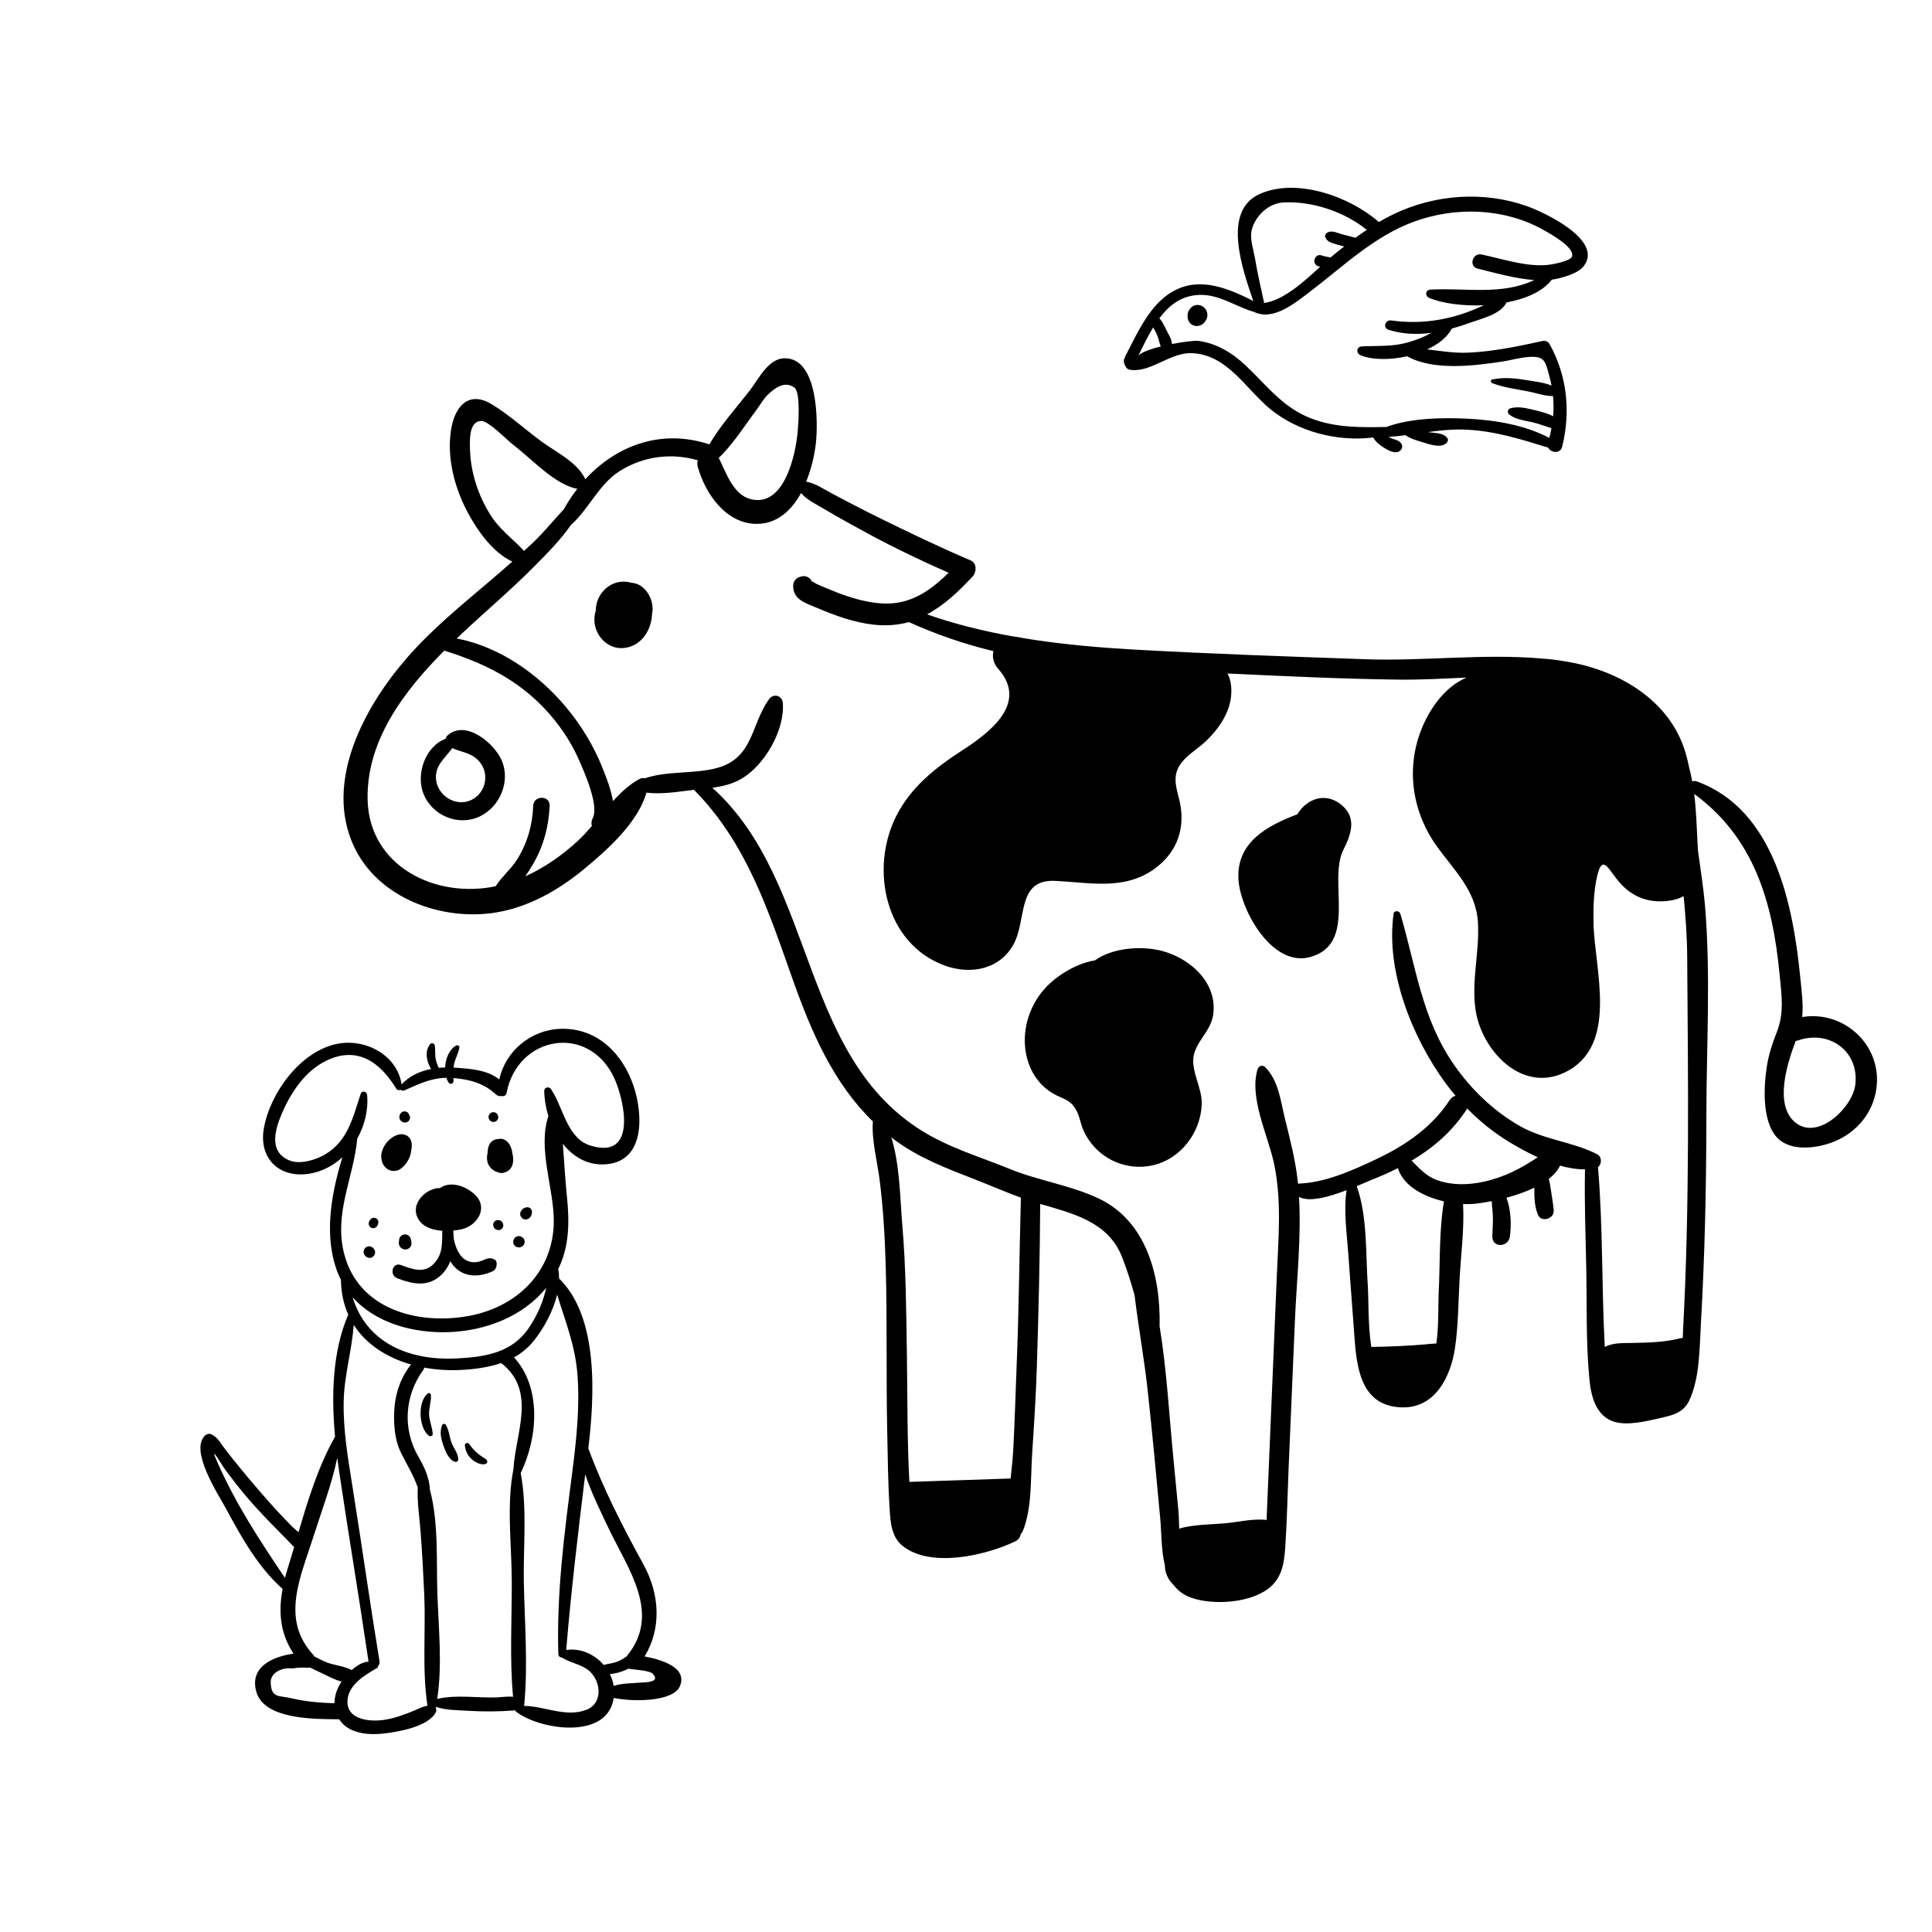 <?xml version="1.0" encoding="utf-8"?>
<!-- Generator: Adobe Illustrator 24.1.1, SVG Export Plug-In . SVG Version: 6.00 Build 0)  -->
<svg version="1.1" id="Capa_1" xmlns="http://www.w3.org/2000/svg" xmlns:xlink="http://www.w3.org/1999/xlink" x="0px" y="0px"
	 viewBox="0 0 390.45 390.45" style="enable-background:new 0 0 390.45 390.45;" xml:space="preserve">
<style type="text/css">
	.st0{fill:none;stroke:#000000;stroke-width:3;stroke-miterlimit:10;}
</style>
<g>
	<path d="M89.39,248.74c-0.08,2.45,0.18,4.73-1.76,6.7c-1.98,2-4.32,1.05-6.63,0.21c-1.69-0.61-2.37,2.03-0.74,2.67
		c3.22,1.26,6.39,1.87,9.06-0.8c0.76-0.76,1.31-1.67,1.7-2.64c0.05,0.09,0.1,0.18,0.15,0.26c1.93,3.04,5.48,3.18,8.48,1.73
		c0.46-0.22,0.69-0.76,0.71-1.24c0-0.11,0.01-0.22,0.01-0.33c0.01-0.29-0.17-0.65-0.45-0.78c-1.27-0.59-1.81,0.09-3.03,0.43
		c-1.44,0.4-2.86-0.01-3.78-1.21c-0.68-0.89-1.12-2.03-1.35-3.12c-0.14-0.63-0.1-1.29-0.14-1.93c0.55-0.05,1.08-0.13,1.55-0.23
		c3.21-0.66,5.6-4.27,2.87-6.96c-1.9-1.87-5.1-2.88-7.09-1.4c-2.69-0.02-5.64,2.75-4.76,5.5C84.9,247.78,87.12,248.58,89.39,248.74z
		"/>
	<path d="M100.71,236.94c0.4,0.15,0.81,0.18,1.21,0.02c0.37-0.09,0.72-0.26,1.02-0.54c0.82-0.75,0.94-2.08,0.61-3.32
		c-0.06-0.58-0.22-1.14-0.49-1.64c-0.44-0.83-1.31-1.52-2.31-1.27c-0.37,0-0.77,0.1-1.17,0.35c-0.76,0.48-1.02,1.44-1.03,2.42
		c-0.25,1.05-0.2,2.12,0.58,3.02C99.55,236.47,100.11,236.8,100.71,236.94z"/>
	<path d="M77.61,235.58c0.42,0.6,1.04,1.02,1.8,1.05c0.68,0.08,1.37-0.19,1.86-0.67c1.05-0.83,1.74-2.26,1.86-3.57
		c0.13-0.62,0.15-1.29-0.06-1.86c-0.39-1.07-1.52-1.51-2.59-1.22c-1.74,0.48-3.23,2.29-3.42,4.07c-0.05,0.49,0.01,0.99,0.17,1.44
		C77.3,235.1,77.43,235.35,77.61,235.58z"/>
	<path d="M101.56,247.07c-0.05-0.07-0.1-0.13-0.16-0.2c-0.07-0.06-0.14-0.12-0.22-0.17c-0.08-0.03-0.16-0.07-0.24-0.1
		c-0.01,0-0.02-0.01-0.04-0.01c-0.34-0.08-0.7,0-0.95,0.25s-0.34,0.61-0.25,0.95c0.06,0.25,0.24,0.52,0.48,0.65
		c0.1,0.05,0.22,0.09,0.32,0.13c0.17,0.05,0.34,0.05,0.51,0c0.16-0.05,0.3-0.13,0.42-0.25c0.12-0.12,0.2-0.26,0.25-0.42
		c0.05-0.17,0.05-0.34,0-0.51C101.65,247.29,101.61,247.15,101.56,247.07z"/>
	<path d="M103.75,251.27c0.03,0.09,0.07,0.18,0.12,0.27c0.04,0.09,0.1,0.16,0.18,0.23c0.1,0.11,0.22,0.19,0.37,0.23
		c0.07,0.03,0.1,0.05,0.16,0.06c0.1,0.01,0.2,0.03,0.3,0.04c0,0,0.01,0,0.01,0c0.01,0,0.01,0,0.02,0c0.16,0.01,0.3-0.03,0.43-0.1
		c0.14-0.05,0.26-0.12,0.36-0.23c0.06-0.08,0.12-0.15,0.18-0.23c0.08-0.13,0.13-0.27,0.13-0.42c0.03-0.1,0.03-0.2,0-0.3
		c-0.01-0.15-0.05-0.29-0.13-0.42c-0.06-0.08-0.12-0.15-0.18-0.23c-0.09-0.09-0.19-0.15-0.3-0.21c-0.03-0.02-0.06-0.03-0.11-0.05
		c-0.02-0.01-0.04-0.01-0.05-0.02c-0.01,0-0.02-0.01-0.03-0.01c-0.01,0-0.01,0-0.02-0.01c0.01,0,0.02,0.01,0.04,0.01
		c-0.11-0.05-0.23-0.08-0.36-0.07c-0.05,0-0.1,0.01-0.15,0.02c-0.09,0.01-0.13,0.02-0.17,0.03c0,0,0.01,0,0.01-0.01c0,0,0,0-0.01,0
		c0,0-0.01,0-0.01,0c-0.04,0.01-0.09,0.03-0.19,0.08c-0.28,0.14-0.5,0.4-0.58,0.69c-0.03,0.1-0.05,0.21-0.04,0.31
		C103.72,251.07,103.73,251.17,103.75,251.27z"/>
	<path d="M81.94,252.51c0.66,0,1.23-0.56,1.23-1.23c0-0.21-0.05-0.43-0.09-0.64c-0.04-0.21-0.08-0.4-0.2-0.59
		c-0.25-0.41-0.72-0.63-1.19-0.57c-0.46,0.06-0.87,0.4-0.99,0.86c-0.04,0.15-0.05,0.28-0.04,0.41c-0.08,0.26-0.08,0.57-0.01,0.81
		C80.81,252.13,81.35,252.51,81.94,252.51z M82.91,250.82c0,0.01,0.01,0.01,0.01,0.02c0,0.03,0.01,0.06,0.01,0.09
		c0-0.03-0.02-0.07-0.02-0.1C82.91,250.83,82.91,250.83,82.91,250.82z M82.85,251.19c0,0,0,0.01,0,0.01
		c-0.03,0.07-0.06,0.14-0.09,0.21C82.8,251.34,82.83,251.26,82.85,251.19z"/>
	<path d="M74.96,248.09c0.26,0.15,0.65,0.18,0.91,0c0.16-0.11,0.32-0.23,0.4-0.42c0.03-0.06,0.05-0.12,0.08-0.18
		c0.06-0.15,0.12-0.29,0.12-0.46c0.01-0.16-0.03-0.25-0.08-0.38c-0.05-0.12-0.09-0.2-0.19-0.29c-0.18-0.16-0.37-0.23-0.6-0.25
		c-0.15-0.01-0.37,0.05-0.5,0.13c-0.17,0.1-0.27,0.24-0.37,0.39c-0.14,0.21-0.22,0.42-0.22,0.67
		C74.51,247.63,74.69,247.93,74.96,248.09z"/>
	<path d="M73.81,253.8c0.03,0.03,0.06,0.06,0.09,0.09c0.1,0.11,0.22,0.19,0.36,0.23c0.13,0.07,0.28,0.1,0.43,0.1
		c0.16,0.01,0.3-0.03,0.43-0.1c0.14-0.05,0.26-0.12,0.36-0.23c0.06-0.08,0.12-0.15,0.18-0.23c0.1-0.18,0.15-0.37,0.15-0.57
		c-0.01-0.1-0.03-0.2-0.04-0.3c-0.05-0.19-0.15-0.36-0.29-0.5c-0.03-0.03-0.06-0.06-0.09-0.09c-0.1-0.11-0.22-0.19-0.36-0.23
		c-0.13-0.07-0.28-0.1-0.43-0.1c-0.16-0.01-0.3,0.03-0.43,0.1c-0.14,0.05-0.26,0.12-0.36,0.23c-0.06,0.08-0.12,0.15-0.18,0.23
		c-0.1,0.18-0.15,0.37-0.15,0.57c0.01,0.1,0.03,0.2,0.04,0.3C73.57,253.49,73.67,253.66,73.81,253.8z"/>
	<path d="M105.94,246.41c0.34,0.12,0.84,0,1.08-0.29c0.1-0.12,0.23-0.25,0.31-0.39c0.09-0.16,0.13-0.31,0.14-0.46
		c0.03-0.12,0.05-0.25,0.04-0.38c-0.04-0.64-0.55-1.01-1.17-0.89c-0.12,0.02-0.23,0.07-0.34,0.13c-0.15,0.05-0.29,0.12-0.42,0.25
		c-0.11,0.11-0.2,0.27-0.3,0.4c-0.22,0.3-0.2,0.82,0,1.12C105.45,246.16,105.65,246.31,105.94,246.41z"/>
	<path d="M80.85,226.31c0.16,0.25,0.39,0.43,0.68,0.51c0.29,0.08,0.59,0.03,0.85-0.11c0.07-0.05,0.13-0.1,0.2-0.15
		c0.05-0.07,0.1-0.13,0.15-0.2c0.03-0.08,0.06-0.15,0.1-0.23c0.04-0.13,0.05-0.26,0.02-0.39c0-0.09-0.02-0.17-0.07-0.24
		c-0.02-0.05-0.05-0.1-0.08-0.14c-0.02-0.09-0.03-0.18-0.08-0.26c-0.05-0.07-0.1-0.14-0.16-0.2c-0.09-0.1-0.2-0.17-0.32-0.21
		c-0.08-0.05-0.16-0.07-0.25-0.07c-0.13-0.03-0.27-0.02-0.4,0.02c-0.08,0.03-0.16,0.07-0.24,0.1c-0.15,0.09-0.27,0.21-0.36,0.36
		c-0.1,0.15-0.14,0.3-0.16,0.47c-0.01,0.07-0.02,0.12-0.02,0.19c0,0.09,0.02,0.21,0.04,0.29C80.76,226.13,80.84,226.29,80.85,226.31
		z M82.73,225.49c0.01,0.02,0.02,0.04,0.03,0.07C82.75,225.53,82.74,225.51,82.73,225.49C82.73,225.49,82.73,225.49,82.73,225.49z
		 M82.72,225.57c0,0.03,0.01,0.06,0.01,0.08c-0.01,0.06-0.02,0.11-0.02,0.17C82.73,225.74,82.73,225.66,82.72,225.57z M82.34,225.01
		c0.03,0.02,0.05,0.04,0.08,0.06c-0.08-0.06-0.16-0.11-0.26-0.14C82.22,224.96,82.28,224.99,82.34,225.01z"/>
	<path d="M99.02,226.45c0.19,0.18,0.43,0.29,0.7,0.29c0.14,0.01,0.26-0.02,0.38-0.08c0.12-0.04,0.23-0.11,0.32-0.2
		c0.1-0.09,0.16-0.2,0.2-0.32c0.06-0.12,0.09-0.24,0.08-0.38c-0.01-0.09-0.02-0.17-0.04-0.26c-0.05-0.17-0.13-0.31-0.25-0.44
		c-0.19-0.18-0.43-0.29-0.7-0.29c-0.14-0.01-0.26,0.02-0.38,0.08c-0.12,0.04-0.23,0.11-0.32,0.2c-0.1,0.09-0.16,0.2-0.2,0.32
		c-0.06,0.12-0.09,0.24-0.08,0.38c0.01,0.09,0.02,0.17,0.04,0.26C98.81,226.18,98.9,226.33,99.02,226.45z"/>
	<path d="M130.27,334.76c3.47-5.69,3.05-12.6-0.21-18.55c-4.24-7.74-8.13-15.29-11.16-23.5c1.23-10.39,2.19-26.39-5.91-34.34
		c0-0.66-0.06-1.31-0.17-1.95c0.07-0.14,0.15-0.28,0.22-0.42c2.01-4.38,2.04-9.19,1.56-13.9c-0.37-3.64-0.59-7.3-0.85-10.95
		c2.01,2.54,4.79,4.28,8.25,4.17c8.39-0.26,7.99-9.96,6.08-15.73c-2.18-6.57-7.29-11.83-14.66-11.67
		c-6.07,0.13-11.3,4.49-12.51,10.24c-2.46-1.98-5.9-2.17-9.03-2.39c-0.07,0-0.14,0-0.2-0.01c0.02-0.26,0.05-0.52,0.11-0.79
		c0.25-1.09,0.81-2.08,1.05-3.17c0.08-0.37-0.3-0.69-0.65-0.5c-1.39,0.77-2.16,2.63-2.23,4.43c-0.43,0.01-0.86,0.04-1.29,0.08
		c-0.26-0.53-0.47-1.09-0.6-1.68c-0.21-0.96-0.05-1.93-0.21-2.88c-0.06-0.39-0.68-0.56-0.93-0.25c-1.14,1.46-0.76,3.48,0.19,5.04
		c-2.27,0.45-4.4,1.42-5.96,3.12c-0.89-5.98-7.4-9.39-13.13-8.18c-7.36,1.55-13.46,9.92-14.71,17.08
		c-1.06,6.08,3.15,10.13,9.22,9.14c2.55-0.42,4.81-1.63,6.66-3.32c-2.34,7.59-3.79,16.13-0.94,23.36c0.19,0.48,0.41,0.94,0.64,1.4
		c0.03,2.65,0.57,4.99,1.48,7.04c-3.21,7.44-3.43,16.36-2.67,24.68c-3.31,5.79-5.43,12.63-7.38,19.29
		c-0.42-0.36-0.86-0.72-1.23-1.08c-2.35-2.33-4.56-4.8-6.72-7.31c-2.48-2.88-4.93-5.8-7.22-8.84c-0.83-1.1-1.3-2.09-2.59-2.6
		c-0.38-0.15-0.86,0.03-1.14,0.3c-3.19,3.06,2.75,11.98,4.32,14.91c2.98,5.56,6.5,11.81,11.36,16.08
		c-0.88,4.69-0.48,9.04,2.21,13.09c-4.25,0.6-8.98,2.7-7.5,7.76c1.65,5.64,12.02,5.45,16.56,5.5c0.05,0,0.1-0.01,0.15-0.01
		c0.11,0.17,0.24,0.35,0.37,0.51c1.97,2.44,5.69,2.71,8.56,2.39c2.99-0.34,9.15-1.37,10.63-4.34c0.13-0.26,0.11-0.58-0.03-0.84
		c0.01-0.07,0.03-0.14,0.05-0.21c2,0.68,4.3,0.65,6.37,0.78c3.11,0.19,6.22,0.18,9.33-0.06c0.08-0.01,0.17-0.03,0.26-0.04
		c0.03,0.08,0.08,0.16,0.17,0.23c4.24,3.4,16.29,5.53,19.21-0.76c0.3-0.65,0.48-1.31,0.59-1.97c3.55,0.79,12.04,0.9,13.39-2.42
		C138.93,336.98,133.74,335.42,130.27,334.76z M69.61,253.6c-2.25-8.32,1.87-15.53,2.59-23.5c1.52-2.69,2.27-5.81,1.99-8.85
		c-0.07-0.73-1.06-0.91-1.3-0.18c-1.56,4.72-2.59,9.55-7.23,12.26c-1.83,1.07-4.95,2.05-7.08,1.22c-4.66-1.8-2.74-6.92-1.49-9.8
		c1.79-4.11,4.65-8.33,8.8-10.36c6.39-3.13,11.01,0.37,14.21,5.65c0.18,0.3,0.61,0.35,0.88,0.19c0.18,0.18,0.47,0.26,0.77,0.13
		c2.93-1.31,5.35-2.49,8.46-2.54c0.12,0.36,0.27,0.69,0.46,0.98c0.29,0.43,0.95,0.27,0.97-0.26c0.01-0.22,0.01-0.44,0.01-0.67
		c3.17,0.26,6.13,1.02,8.52,3.27c0.38,0.36,0.8,0.45,1.17,0.36c0.44,0.11,0.93-0.05,1.03-0.6c2.21-11.61,16.61-14.15,21.78-3
		c1.96,4.23,4.83,16.63-4.87,13.6c-4.72-1.47-5.46-7.81-7.93-11.4c-0.39-0.57-1.37-0.4-1.36,0.37c0.02,1.63,0.31,3.37,0.84,5.08
		c-2.23,6.62,1.15,14.65,1.09,21.37c-0.1,10.32-7.73,17.47-17.64,19.11C84.16,267.72,72.55,264.51,69.61,253.6z M110.38,260.27
		c-0.6,2.87-1.82,5.59-3.51,8.1c-3.4,5.05-8.84,5.86-14.48,6.16c-9.8,0.53-18.37-3.21-21.13-12.38c4.65,5.28,12.33,7.31,19.41,7.07
		C98.13,268.96,105.7,266.06,110.38,260.27z M58.12,317.04c-0.19,0.62-0.37,1.24-0.53,1.85c-5.11-7.59-9.9-14.86-13.66-23.38
		c-1.88-4.26,0.95,0.68,1.78,1.78c1.33,1.78,2.7,3.53,4.13,5.22c3.02,3.56,6.36,6.79,9.6,10.14C59,314.14,58.57,315.61,58.12,317.04
		z M67.59,344.22c-2.96-0.09-5.9-0.34-8.79-1.03c-2.36-0.56-3.98,0.06-4.09-3.13c-0.08-2.2,2.6-3.14,4.39-2.87
		c1.05-0.18,2.1-0.23,3.17-0.14c0.14,0,0.26-0.02,0.39-0.05c0.81,0.43,1.65,0.79,2.32,1.11c1.04,0.49,2.59,1.35,4.05,1.74
		C68.14,341.15,67.6,342.69,67.59,344.22z M66.18,336.02c-0.8-0.29-1.7-0.79-2.62-1.23c-0.06-0.12-0.13-0.23-0.23-0.33
		c-6.69-7.24-2.58-15.74-0.01-23.84c1.64-5.19,3.71-10.57,4.84-16c0.13,0.98,0.26,1.95,0.4,2.9c1.9,12.78,4.05,25.52,5.92,38.3
		c-1.17,0.03-2.38,0.79-3.4,1.69C69.66,336.75,67.59,336.53,66.18,336.02z M83.96,345.6c-1.98,0.83-4.06,1.62-6.19,1.96
		c-2.82,0.45-7.69,0.1-7.55-3.78c0.12-3.32,3.55-5.26,5.99-6.69c0.12-0.07,0.19-0.22,0.18-0.36c0.23-0.24,0.38-0.57,0.31-0.98
		c-1.91-11.65-3.56-23.35-5.42-35.02c-0.93-5.84-1.96-11.72-1.82-17.65c0.12-5.16,1.67-10.23,2.02-15.33
		c2.56,4,6.78,6.63,11.58,8.01c-2.81,3.54-3.68,7.85-3.36,12.36c0.14,2.03,0.52,3.89,1.45,5.71c1.35,2.64,2.49,4.5,3.28,6.8
		c-0.15,2.94,0.34,5.89,0.56,8.85c0.33,4.27,0.56,8.53,0.75,12.81c0.32,7.3-0.46,15.19,0.65,22.44
		C85.61,344.81,85,345.16,83.96,345.6z M103.75,296.98c-1.4,7.14-0.35,15.31-0.32,22.48c0.03,7.69-0.46,15.75,0.26,23.46
		c-1.13-0.13-2.6,0.1-3.33,0.12c-3.71,0.14-8.3-0.61-12,0.31c1.05-6.81,0.28-14.35,0.04-21.06c-0.23-6.49,0.27-14.61-1.51-21.18
		c-0.1-2.29-1.04-4.5-2.27-6.6c-3.3-5.6-2.9-12.37,0.91-17.63c0.12-0.16,0.18-0.33,0.21-0.49c2.44,0.45,4.97,0.6,7.46,0.47
		c2.75-0.15,5.54-0.51,8.09-1.4C108.52,281.11,104.19,289.55,103.75,296.98z M118.49,345.55c-4.15,1.58-8.41-0.74-12.57-0.8
		c0.83-8.28,0.08-16.98-0.06-25.29c-0.11-6.91,0.7-14.82-0.63-21.75c3.49-7.26,4.24-17.28-1.35-23.39c1.49-0.83,2.84-1.91,3.99-3.34
		c1.97-2.45,3.9-5.89,4.72-9.36c1.66,5.42,3.69,10.37,4.12,16.3c0.49,6.65-0.25,13.34-1.1,19.93c-1.56,12.02-3.15,24.27-2.77,36.41
		c0.02,0.49,0.37,0.73,0.73,0.73c1.6,1.01,3.48,1.28,5.04,2.33C121.45,339.24,122.09,344.18,118.49,345.55z M114.43,333.45
		c0.98-11.89,2.4-23.67,3.84-35.49c1.26,3.77,3.05,7.39,4.77,11c3.88,8.15,10.74,17.24,3.58,25.8c-0.63,0.46-1.29,0.84-2.09,1.13
		c-0.81,0.29-1.7,0.36-2.53,0.58C120.16,334.33,117.34,333.03,114.43,333.45z M129.54,340.05c-2.02,0.14-3.73,0.12-5.52,0.66
		c-0.13-0.83-0.39-1.64-0.76-2.39c0.86-0.06,1.75-0.29,2.41-0.52c0.45-0.16,0.91-0.35,1.36-0.58c0.08,0.03,0.15,0.06,0.24,0.07
		c0.82,0.12,3.98,0.31,4.61,0.93C133.62,339.98,130.54,339.98,129.54,340.05z"/>
	<path d="M87.09,281.92c-0.03-0.35-0.4-0.5-0.67-0.28c-2.05,1.7-1.81,6.84,0.21,8.49c0.3,0.24,0.84,0.11,0.82-0.34
		c-0.07-1.33-0.67-2.56-0.73-3.9C86.65,284.54,87.18,283.25,87.09,281.92z"/>
	<path d="M90.13,287.98c-0.15-0.27-0.62-0.31-0.76,0c-0.6,1.34-0.21,2.93,0.27,4.26c0.42,1.14,1.09,2.89,2.39,3.19
		c0.3,0.07,0.55-0.14,0.57-0.43c0.08-1.16-0.95-2.37-1.35-3.44C90.83,290.39,90.74,289.07,90.13,287.98z"/>
	<path d="M97.41,294.38c-0.32-0.24-0.66-0.45-0.96-0.72c-0.61-0.53-1.15-1.14-1.6-1.81c-0.24-0.36-0.94-0.27-0.9,0.24
		c0.09,1.06,0.53,2.02,1.32,2.75c0.68,0.63,1.88,1.31,2.84,1.03c0.37-0.11,0.48-0.56,0.22-0.85
		C98.07,294.75,97.7,294.6,97.41,294.38z"/>
	<path d="M240,64c0.01,0.66,0.34,1.29,0.91,1.63c0.59,0.36,1.37,0.33,1.96-0.02c0.33-0.19,0.59-0.48,0.78-0.8
		c0.24-0.35,0.38-0.76,0.36-1.2c-0.02-0.54-0.24-1.07-0.64-1.44c-0.49-0.47-1.16-0.63-1.81-0.49c-0.41,0.09-0.74,0.33-0.99,0.65
		c-0.36,0.37-0.58,0.88-0.56,1.41c0,0.03,0.01,0.05,0.01,0.08C240.01,63.88,240,63.94,240,64z M242.24,64.09
		c0.07-0.05,0.04-0.03-0.08,0.07c-0.01,0-0.02,0-0.02,0C242.16,64.13,242.2,64.11,242.24,64.09z"/>
	<path d="M227.34,73.78c0.13,0.41,0.47,0.84,0.93,0.93c4.14,0.75,8.15-3.47,12.51-3.34c7.21,0.22,10.96,7.21,15.92,11.29
		c5.52,4.54,13.57,6.68,20.81,5.75c0.48,0.84,1.27,1.5,2.08,2.01c0.85,0.54,2.36,1.43,3.3,0.72c0.46-0.35,0.63-0.85,0.36-1.39
		c-0.43-0.86-1.57-0.89-2.36-1.31c-0.08-0.04-0.16-0.1-0.24-0.15c1.14-0.07,2.27-0.19,3.4-0.34c0.95,0.7,2.37,1.09,3.28,1.37
		c1.38,0.43,4,1.4,5.09,0.11c0.19-0.22,0.3-0.59,0.11-0.85c-0.84-1.19-2.52-1.01-3.91-1.26c2.34-0.32,4.7-0.58,7.09-0.51
		c6.19,0.19,11.44,1.9,17.19,3.66c0.51,1.07,2.45,1.29,2.81-0.19c1.75-7.1,1.01-14.37-2.57-20.78c-0.28-0.51-0.89-0.7-1.43-0.58
		c-4.94,1.08-9.9,2.12-14.96,2.35c-2.82,0.13-5.58-0.33-8.33-0.66c2.24-1.03,4.09-2.45,5-4.22c1.31-0.35,2.6-0.77,3.86-1.23
		c2.21-0.8,6.06-1.67,7.17-4.03c3.86-0.73,7.33-2.2,9.17-4.61c2.1-0.31,5.29-1.26,6.41-2.69c4.18-5.3-8.02-10.94-11.34-12.13
		c-8.78-3.15-18.69-2.44-27.07,1.59c-1.01,0.48-1.99,1.02-2.95,1.58c-5.9-5.16-16.71-9.05-24.18-5.62
		c-7.53,3.46-3.42,15.12-1.2,21.58c-4.38-2.25-9.5-4.38-14.14-2.87c-6.21,2.02-8.95,8.74-11.73,14.02
		c-0.07,0.14-0.11,0.28-0.13,0.41c-0.17,0.26-0.23,0.61-0.1,1.03C227.26,73.55,227.3,73.67,227.34,73.78z M252.97,46.46
		c0.76-2.9,3.4-5.4,6.47-5.55c5.79-0.28,12.24,1.87,16.78,5.54c-0.77,0.52-1.54,1.05-2.29,1.6c-0.94-0.24-1.87-0.48-2.8-0.73
		c-0.98-0.26-2-0.86-2.95-0.28c-0.27,0.16-0.48,0.55-0.35,0.87c0.43,1.09,1.45,1.21,2.5,1.54c0.44,0.14,0.88,0.24,1.33,0.35
		c-0.69,0.54-1.37,1.08-2.05,1.63c-0.23,0.19-0.48,0.4-0.72,0.61c-0.28-0.09-0.58-0.11-0.87-0.17c-0.34-0.06-0.66-0.17-0.98-0.27
		c-1.42-0.4-2.02,1.8-0.61,2.21c0.12,0.04,0.26,0.06,0.39,0.09c-3.3,3.03-7.39,6.77-11.34,7.34c-0.62-2.93-1.32-5.85-1.81-8.8
		C253.36,50.59,252.52,48.18,252.97,46.46z M242.32,59.6c4.08-0.17,7.37,2.37,11.1,3.43c3.88,1.9,8.26-1.75,11.4-4.14
		c6.76-5.15,12.99-11.25,21.15-14.17c8.31-2.98,18.02-2.67,25.83,1.68c1.31,0.73,6.59,3.6,5.88,5.47c-0.31,0.82-3.19,1.39-4.07,1.55
		c-4.42,0.8-9.82-1.08-14.19-1.99c-1.85-0.38-2.65,2.4-0.79,2.86c3.53,0.87,7.61,2.03,11.44,2.31c-6.66,3.13-13.67,1.54-21.01,1.93
		c-1.02,0.05-1.09,1.31-0.23,1.68c2.62,1.1,6.79,1.67,11.05,1.48c-5.84,2.78-12.13,4.01-18.72,3.07c-1.22-0.17-1.77,1.51-0.52,1.9
		c2.84,0.89,5.75,0.99,8.64,0.61c-1.52,0.85-3.13,1.49-4.94,1.98c-3.17,0.86-5.97,0.58-9.16,0.76c-1.07,0.06-1.15,1.38-0.24,1.77
		c2.34,0.98,5.96,1.01,9.42,0.22c5.35,2.97,13.44,1.93,19.09,1.1c1.77-0.26,3.6-0.82,5.39-0.95c3.37-0.25,3.43,0.73,4.35,4.16
		c0.15,0.54,0.27,1.08,0.37,1.62c-1.53-0.65-3.41-0.83-4.92-1.09c-2.42-0.41-4.64-0.63-7.06-0.16c-0.42,0.08-0.33,0.64,0,0.76
		c2.43,0.91,4.89,1.2,7.42,1.7c1.57,0.31,3.25,0.94,4.86,0.9c0.13,1.37,0.14,2.73,0.02,4.09c-0.96-0.53-2.09-0.84-3.12-1.09
		c-1.73-0.42-3.77-1.04-5.53-0.52c-0.63,0.19-0.63,0.93-0.17,1.29c1.33,1.02,3.13,1.17,4.73,1.55c1.28,0.31,2.51,0.8,3.76,1.18
		c-0.12,0.65-0.27,1.31-0.44,1.97c-4.95-2.64-10.98-3.61-16.48-3.89c-5.01-0.25-11.47-0.17-16.47,1.67
		c-5.15,0.1-10.13,0.17-15.08-1.69c-5.79-2.18-8.99-6.63-13.31-10.71c-2.72-2.57-5.82-4.47-9.57-5c-0.64-0.09-2.91,0.16-5.35,0.63
		c-0.05-1.01-0.8-2.13-1.2-2.96c-0.33-0.67-0.74-1.61-1.35-2.23C236.25,61.71,238.73,59.75,242.32,59.6z M233.06,66.16
		c0.35,0.59,0.65,1.21,0.9,1.83c0.26,0.62,0.34,1.4,0.63,2.02c-2,0.5-3.78,1.13-4.52,1.83C230.99,69.98,231.94,67.99,233.06,66.16z
		 M229.71,72.55c0,0.06,0.02,0.13,0.05,0.2c-0.02-0.05-0.05-0.09-0.07-0.14C229.69,72.58,229.7,72.56,229.71,72.55z"/>
	<path d="M127.58,117.77c-1.03-0.29-2.14-0.31-3.2,0.04c-2.36,0.76-3.97,3.11-3.97,5.54c-0.3,1-0.39,2.06-0.14,3.16
		c0.57,2.51,2.8,4.57,5.46,4.47c3.67-0.13,5.92-3.47,6.04-6.84c0.04-0.25,0.09-0.49,0.11-0.74c0.07-1.46-0.39-2.88-1.31-4.02
		C129.74,118.36,128.69,117.85,127.58,117.77z"/>
	<path d="M90.46,148.61c-0.21,0.18-0.33,0.43-0.38,0.69c-4.14,1.52-6.06,7.14-4.51,11.09c1.73,4.4,6.97,6.67,11.34,4.63
		c4.1-1.91,6.29-7.06,4.51-11.28C99.95,150.24,94.14,145.36,90.46,148.61z M95.24,161.68c-3.16,1.5-6.96-0.95-7.14-4.39
		c-0.14-2.7,1.92-4.15,3.29-6.09c2.17,0.93,4.39,0.97,5.9,3.27C98.91,156.96,97.93,160.41,95.24,161.68z"/>
	<path d="M364.22,205.54c0.25-2.52-0.1-5.04-0.36-7.71c-1.44-14.62-5.09-34.17-20.97-39.92c-0.35-0.13-0.65-0.09-0.89,0.04
		c-0.18-1-0.4-1.99-0.66-2.96c-0.28-1.39-0.63-2.77-1.11-4.11c-3.6-10.01-13.78-15.6-23.81-17.2c-0.11-0.02-0.22-0.03-0.33-0.05
		c-1.45-0.26-2.91-0.44-4.37-0.53c-11.77-1.06-23.99,0.55-35.74,0.13c-15.68-0.56-31.39-1.08-47.06-1.97
		c-6.61-0.38-13.43-0.96-20.2-1.99c-1.11-0.18-2.22-0.36-3.32-0.57c-0.21-0.04-0.42-0.06-0.62-0.07c-5.95-1.06-11.82-2.5-17.43-4.47
		c3.37-1.79,6.31-4.53,9.24-7.69c0.79-0.86,0.86-2.66-0.41-3.2c-6.32-2.71-12.54-5.68-18.71-8.73c-3.14-1.55-6.25-3.16-9.34-4.81
		c-1.8-0.96-3.33-2.06-5.21-2.39c1.06-2.58,1.68-5.34,1.95-7.63c0.5-4.34,0.51-17.55-6.44-17.3c-3.17,0.12-5.12,4.17-6.79,6.35
		c-2.7,3.52-5.99,7.11-8.28,11.05c-9.69-3.22-18.77,0.21-25.07,7.04c-1.61-3.44-5.77-5.38-8.77-7.56c-3.37-2.46-6.65-5.5-10.21-7.63
		c-4.52-2.7-7.35,0.34-8.13,5.08c-0.94,5.7,0.66,11.79,3.34,16.82c1.89,3.55,5.05,8.13,9.02,9.93c-1.48,1.31-2.98,2.6-4.48,3.88
		c-5.84,4.96-11.79,9.81-16.84,15.61c-8.53,9.8-16.77,24.91-10.72,38.01c4.86,10.53,17.79,15.21,28.74,13.42
		c6.67-1.09,12.71-4.56,17.86-8.82c4.53-3.75,10.85-9.35,12.54-15.4c3.13,0.39,6.48-0.2,9.61-0.57
		c10.71,10.85,15.02,24.44,20.01,38.48c3.76,10.56,8.17,20.79,16.14,28.54c-0.26,3.82,0.87,7.92,1.35,11.66
		c0.75,5.84,1.08,11.68,1.25,17.57c0.33,11.05,0.06,22.09,0.3,33.14c0.11,5.36,0.15,10.72,0.5,16.07c0.17,2.65,0.37,5.51,2.58,7.31
		c5.63,4.6,16.92,1.93,22.74-0.86c0.75-0.36,1.09-0.91,1.16-1.5c0.15-0.13,0.29-0.29,0.37-0.48c1.96-4.68,1.6-10.67,1.94-15.7
		c0.39-5.95,0.78-11.9,0.96-17.86c0.34-10.89,0.61-21.78,0.67-32.68c6.63,1.93,13.66,3.61,16.47,10.56c1.03,2.55,1.84,5.2,2.6,7.87
		c0.77,6.37,1.93,12.72,2.63,19.08c0.95,8.68,1.76,17.38,2.56,26.08c0.26,2.84,0.19,6.36,0.93,9.42c0.01,1.45,0.63,2.94,1.74,3.96
		c0.81,1.09,1.9,1.97,3.4,2.54c4.57,1.72,12.7,1.18,16.41-2.3c2.2-2.07,2.58-4.89,2.78-7.77c0.36-5.31,0.46-10.65,0.68-15.97
		c0.43-9.98,0.85-19.96,1.28-29.94c0.35-8.21,1.31-16.7,0.82-24.96c2.06,1.17,6.21-0.04,9.62-1.35c-0.63,4.15,0.04,8.55,0.33,12.71
		c0.37,5.38,0.83,10.75,1.2,16.13c0.46,6.6,1.09,14.81,9.64,15.06c6.74,0.19,9.89-6.23,10.74-12.01c0.67-4.56,0.67-9.23,0.92-13.83
		c0.27-4.99,0.98-10.23,0.71-15.26c0.85,0.04,1.66,0.02,2.37-0.05c0.91-0.09,2.1-0.27,3.42-0.53c0.04,0.99,0.19,1.99,0.23,2.97
		c0.06,1.41-0.08,2.79-0.1,4.19c-0.02,2.35,3.25,2.18,3.54,0c0.33-2.47,0.23-5.42-0.69-7.85c1.9-0.51,3.87-1.18,5.64-2.04
		c-0.04,1.91,0.03,3.87,0.75,5.53c0.67,1.56,3.25,0.75,3.16-0.85c-0.09-1.45-0.4-2.91-0.59-4.35c-0.1-0.74-0.21-1.43-0.41-2.09
		c1-0.79,1.79-1.68,2.28-2.69c1.7,0.48,3.4,0.77,5.04,0.75c-0.13,6.55,0.11,13.12,0.25,19.68c0.16,7.49-0.08,15.17,0.63,22.64
		c0.31,3.32,1.23,7.36,4.77,8.61c2.78,0.98,6.74-0.03,9.51-0.65c2.56-0.58,4.74-1.09,5.91-3.56c2.13-4.51,2.07-10.58,2.35-15.43
		c0.8-13.99,1.1-27.91,1.11-41.92c0.01-14.06,0.9-28.43-0.26-42.45c-0.32-3.83-0.94-7.63-1.45-11.44c-0.03-0.53-0.05-1.06-0.08-1.59
		c-0.16-3.13-0.26-6.47-0.67-9.76c12.13,8.86,15.88,21.97,17.26,36.5c0.39,4.09,0.98,7.7-0.55,11.6c-0.95,2.41-1.71,4.74-2.08,7.3
		c-0.6,4.07-0.97,11.63,2.68,14.57c2.89,2.33,7.92,1.56,11.05,0.26c4.46-1.84,7.72-5.7,8.44-10.52
		C380.52,211.25,372.62,204.13,364.22,205.54z M152.86,82.87c0.74-0.99,1.46-2.31,2.36-3.15c1.24-1.15,3.28-2.86,5.3-1.41
		c1.33,0.95,0.82,7.37,0.69,8.86c-0.4,4.81-2.75,15.44-9.51,13.7c-3.57-0.92-4.93-5.35-6.44-8.33
		C148.17,89.75,150.49,86.03,152.86,82.87z M99.12,104.07c-2.47-3.93-3.99-8.52-4.13-13.18c-0.05-1.73-0.3-5.87,2.35-5.81
		c1.44,0.03,5.23,3.95,6.47,4.89c3.7,2.81,8.25,7.93,12.86,8.83c-1.01,1.29-1.92,2.68-2.74,4.15c-2.07,2.2-3.98,4.58-6.16,6.67
		c-0.61,0.59-1.25,1.14-1.87,1.72C103.67,108.9,100.98,107.04,99.12,104.07z M119.78,165.37c-0.29,0.55-0.3,1.08-0.16,1.55
		c-0.9,1.05-1.81,2.06-2.77,2.95c-3.14,2.91-6.76,5.46-10.7,7.24c0.54-0.76,1.02-1.55,1.46-2.28c2.19-3.67,3.29-7.75,3.47-12
		c0.09-2.13-3.24-2.13-3.32,0c-0.14,3.86-1.18,7.56-3.24,10.85c-1.24,1.98-3.13,3.5-4.36,5.43c0,0,0,0,0,0
		c-12.2,2.56-25.6-4.07-25.87-17.57c-0.23-11.91,7.37-21.88,15.49-30.05c7.73,2.39,14.65,5.74,20.31,11.75
		c2.79,2.97,5.17,6.42,6.83,10.15C118.01,155.85,121.14,162.76,119.78,165.37z M205.46,275.99c-0.23,5.64-0.38,11.28-0.68,16.91
		c-0.1,1.89-0.33,3.88-0.53,5.9c-6.82,0.22-13.64,0.45-20.47,0.68c0,0,0,0,0,0c-0.46-8.54-0.37-17.09-0.5-25.64
		c-0.14-8.84-0.18-17.62-0.94-26.43c-0.44-5.1-0.47-12.02-2.21-17.56c0.21,0.16,0.4,0.32,0.61,0.48c5.06,3.74,10.57,5.79,16.36,8.05
		c3.13,1.22,6.11,2.53,9.22,3.66C206.01,253.35,205.92,264.68,205.46,275.99z M290.75,261.43c-0.12,2.43,0.04,6.38-0.46,10.07
		c-0.31,0.03-0.62,0.05-0.93,0.08c-0.22,0-0.44,0-0.66,0.04c-0.07,0.01-0.13,0.02-0.2,0.04c-3.78,0.32-7.57,0.5-11.37,0.55
		c-0.7-4.59-0.52-9.8-0.7-12.32c-0.45-6.39-0.04-14.03-2.24-20.17c1.25-0.52,2.27-0.98,2.84-1.21c1.88-0.74,3.71-1.54,5.48-2.44
		c1.08,3.6,5.2,5.77,9.3,6.72C290.81,248.85,291.05,255.34,290.75,261.43z M300.04,238.78c-3.12,0.71-6.45,0.82-9.49-0.24
		c-2.36-0.82-3.69-2.42-5.27-3.98c4.36-2.58,8.19-5.87,11.09-10.3c0.05-0.08,0.09-0.17,0.13-0.25c2.56,2.62,5.42,4.92,8.58,6.83
		c1.68,1.01,3.63,2.1,5.69,3.04C307.48,236.06,304.25,237.82,300.04,238.78z M340.15,268.54c-0.03,0.55-0.05,1.19-0.07,1.86
		c-0.16,0-0.32,0.01-0.5,0.06c-3.23,0.83-6.46,0.88-9.77,0.95c-1.89,0.04-3.81-0.07-5.49,0.8c-0.65-12.09-0.35-24.25-1.37-36.33
		c0.8-0.61,0.81-2.1-0.16-2.6c-4.96-2.57-10.74-2.88-15.77-5.79c-5.23-3.03-9.63-7.25-13.09-12.19
		c-6.61-9.42-7.76-19.96-10.93-30.64c-0.18-0.61-1.25-0.73-1.36,0c-1.63,11.59,3.76,25.05,10.51,34.25
		c0.64,0.88,1.32,1.72,2.02,2.55c-0.45,0.1-0.87,0.36-1.18,0.84c-3.56,5.45-8.81,9.09-14.61,11.85c-4.94,2.35-10.54,4.9-16.07,5.06
		c-0.01-0.14-0.02-0.28-0.03-0.42c-0.47-4.35-1.59-8.61-2.63-12.85c-0.87-3.58-1.28-7.61-3.98-10.29c-0.49-0.49-1.3-0.24-1.5,0.4
		c-1.78,5.65,2.03,13.3,3.25,18.85c1.67,7.58,0.94,15.28,0.62,22.96c-0.68,16.3-1.37,32.6-2.05,48.9c-0.01,0.14-0.01,0.3-0.01,0.44
		c-0.08-0.02-0.16-0.05-0.24-0.05c-2.92-0.26-5.71,0.53-8.62,0.74c-2.83,0.21-5.58,0.23-8.35,0.9c-0.17,0.04-0.32,0.11-0.46,0.18
		c-0.04-1.34-0.06-2.64-0.17-3.79c-0.33-3.49-0.66-6.98-1-10.46c-0.85-8.59-1.34-17.84-2.79-26.7c0.24-10.15-2.67-21.27-12.33-25.82
		c-5.72-2.69-12.07-3.57-17.9-5.94c-5.06-2.06-10.44-3.73-15.26-6.27c-27.61-14.56-23.31-51.39-44.89-70.78
		c2.04-0.29,4.03-0.75,5.85-1.81c4.71-2.74,8.83-9.88,8.38-15.35c-0.12-1.52-1.9-1.97-2.78-0.75c-3.67,5.09-3.12,11.88-10.46,13.89
		c-4.72,1.29-10.08,0.53-14.7,2.12c-0.28-0.11-0.61-0.1-0.95,0.08c-2.04,1.08-3.79,2.71-5.43,4.51c-0.4-2.37-1.34-4.77-2.11-6.7
		c-1.77-4.45-4.3-8.6-7.36-12.27c-5.61-6.71-13.41-12.22-22.1-13.9c0.34-0.32,0.67-0.64,1-0.95c4.84-4.56,9.95-8.85,14.63-13.58
		c2.5-2.53,5.31-5.32,7.46-8.43c3.59-3.15,5.59-8.16,9.8-10.84c4.8-3.06,10.5-3.75,15.84-2.21c-0.14,0.39-0.17,0.84-0.03,1.31
		c1.52,5.44,5.73,11.59,12,11.54c4.09-0.03,6.97-2.75,8.88-6.23c1.18,1.38,2.82,2.13,4.52,3.14c3.01,1.78,6.07,3.48,9.15,5.14
		c5.27,2.84,10.66,5.42,16.14,7.83c-2.99,2.96-6.34,5.49-10.56,6.09c-0.12,0-0.23,0.01-0.34,0.04c-0.55,0.06-1.1,0.1-1.68,0.1
		c-2.77-0.03-5.45-0.68-8.06-1.55c-1.35-0.45-2.66-0.98-3.97-1.53c-0.75-0.3-1.49-0.62-2.22-0.96c-0.38-0.3-0.63-0.42-0.78-0.37
		c-0.28-0.78-1.21-1.32-2.04-1.09c-0.13,0.03-0.26,0.07-0.39,0.1c-0.8,0.21-1.37,0.99-1.37,1.8c-0.02,2.84,2.54,3.5,4.82,4.47
		c3.66,1.56,7.44,2.94,11.42,3.39c2.64,0.29,4.99,0.08,7.15-0.52c5.62,2.54,11.24,4.46,17.1,5.87c-0.29,1.14-0.06,2.44,0.94,3.56
		c6.22,7.01-1.8,12.96-7.28,16.51c-5.42,3.51-10.37,7.41-13.34,13.31c-5.32,10.59-2.28,25.72,9.81,30.16
		c5.13,1.88,11,0.86,13.84-4.14c2.88-5.07,0.58-13.36,8.53-12.97c6.88,0.33,13.87,1.96,19.95-2.37c4.83-3.44,6.51-8.63,5.03-14.3
		c-0.76-2.89-1.33-5.08,0.78-7.54c1.31-1.53,3.23-2.64,4.68-4.04c2.15-2.07,3.97-4.49,4.77-7.41c0.55-2.03,0.52-4.57-0.42-6.25
		c11.56,0.54,23.13,1.1,34.7,1.24c4.45,0.05,9.02-0.21,13.62-0.41c-4.33,1.8-7.52,6.27-9.24,10.74c-3.08,8.04-1.63,16.74,3.4,23.6
		c3.5,4.78,7.74,8.81,8.13,15.08c0.37,5.96-1.37,11.82-0.47,17.79c1.22,8.09,9.29,16.88,18.14,12.53
		c10.89-5.36,5.88-20.89,5.69-30.07c-0.06-3.13,0.02-6.51,0.74-9.57c0.97-4.14,2.01-1.91,3.9,0.54c2.59,3.37,5.93,4.94,10.2,4.51
		c1.41-0.14,2.51-0.49,3.37-0.98c0.39,4,0.69,8.01,0.72,12.09C341.15,218.28,341.5,243.42,340.15,268.54z M374.94,219.3
		c-0.6,4.63-7.87,11.61-12.43,7.27c-3.8-3.62-1.4-11.49,0.39-16.19c0.15-0.02,0.3-0.06,0.47-0.11
		C369.62,208.07,375.83,212.41,374.94,219.3z"/>
	<path d="M234.44,192.08c-3.86-0.92-9.62-0.56-13.18,2.02c-3.74,0.56-7.66,3.09-9.84,5.39c-3.87,4.07-5.43,10.25-3.48,15.57
		c0.87,2.39,2.51,4.52,4.71,5.84c2.16,1.3,3.74,1.16,5.02,3.78c0.56,1.15,0.74,2.51,1.26,3.69c2.37,5.4,8.2,8.44,14.04,7.13
		c5.65-1.26,9.71-6.64,9.9-12.37c0.12-3.49-2.6-7.22-1.44-10.52c1.03-2.94,3.5-4.6,3.81-7.99
		C245.85,198.24,240.16,193.43,234.44,192.08z"/>
	<path d="M271.03,162.6c-3.16-2.53-6.9-1.24-8.84,1.96c-6.17,2.34-12.52,5.75-11.88,13.46c0.51,6.13,6.84,17.45,14.41,15.41
		c9.75-2.63,3.58-15.39,6.79-21.73C273.06,168.62,274.29,165.21,271.03,162.6z"/>
</g>
</svg>
